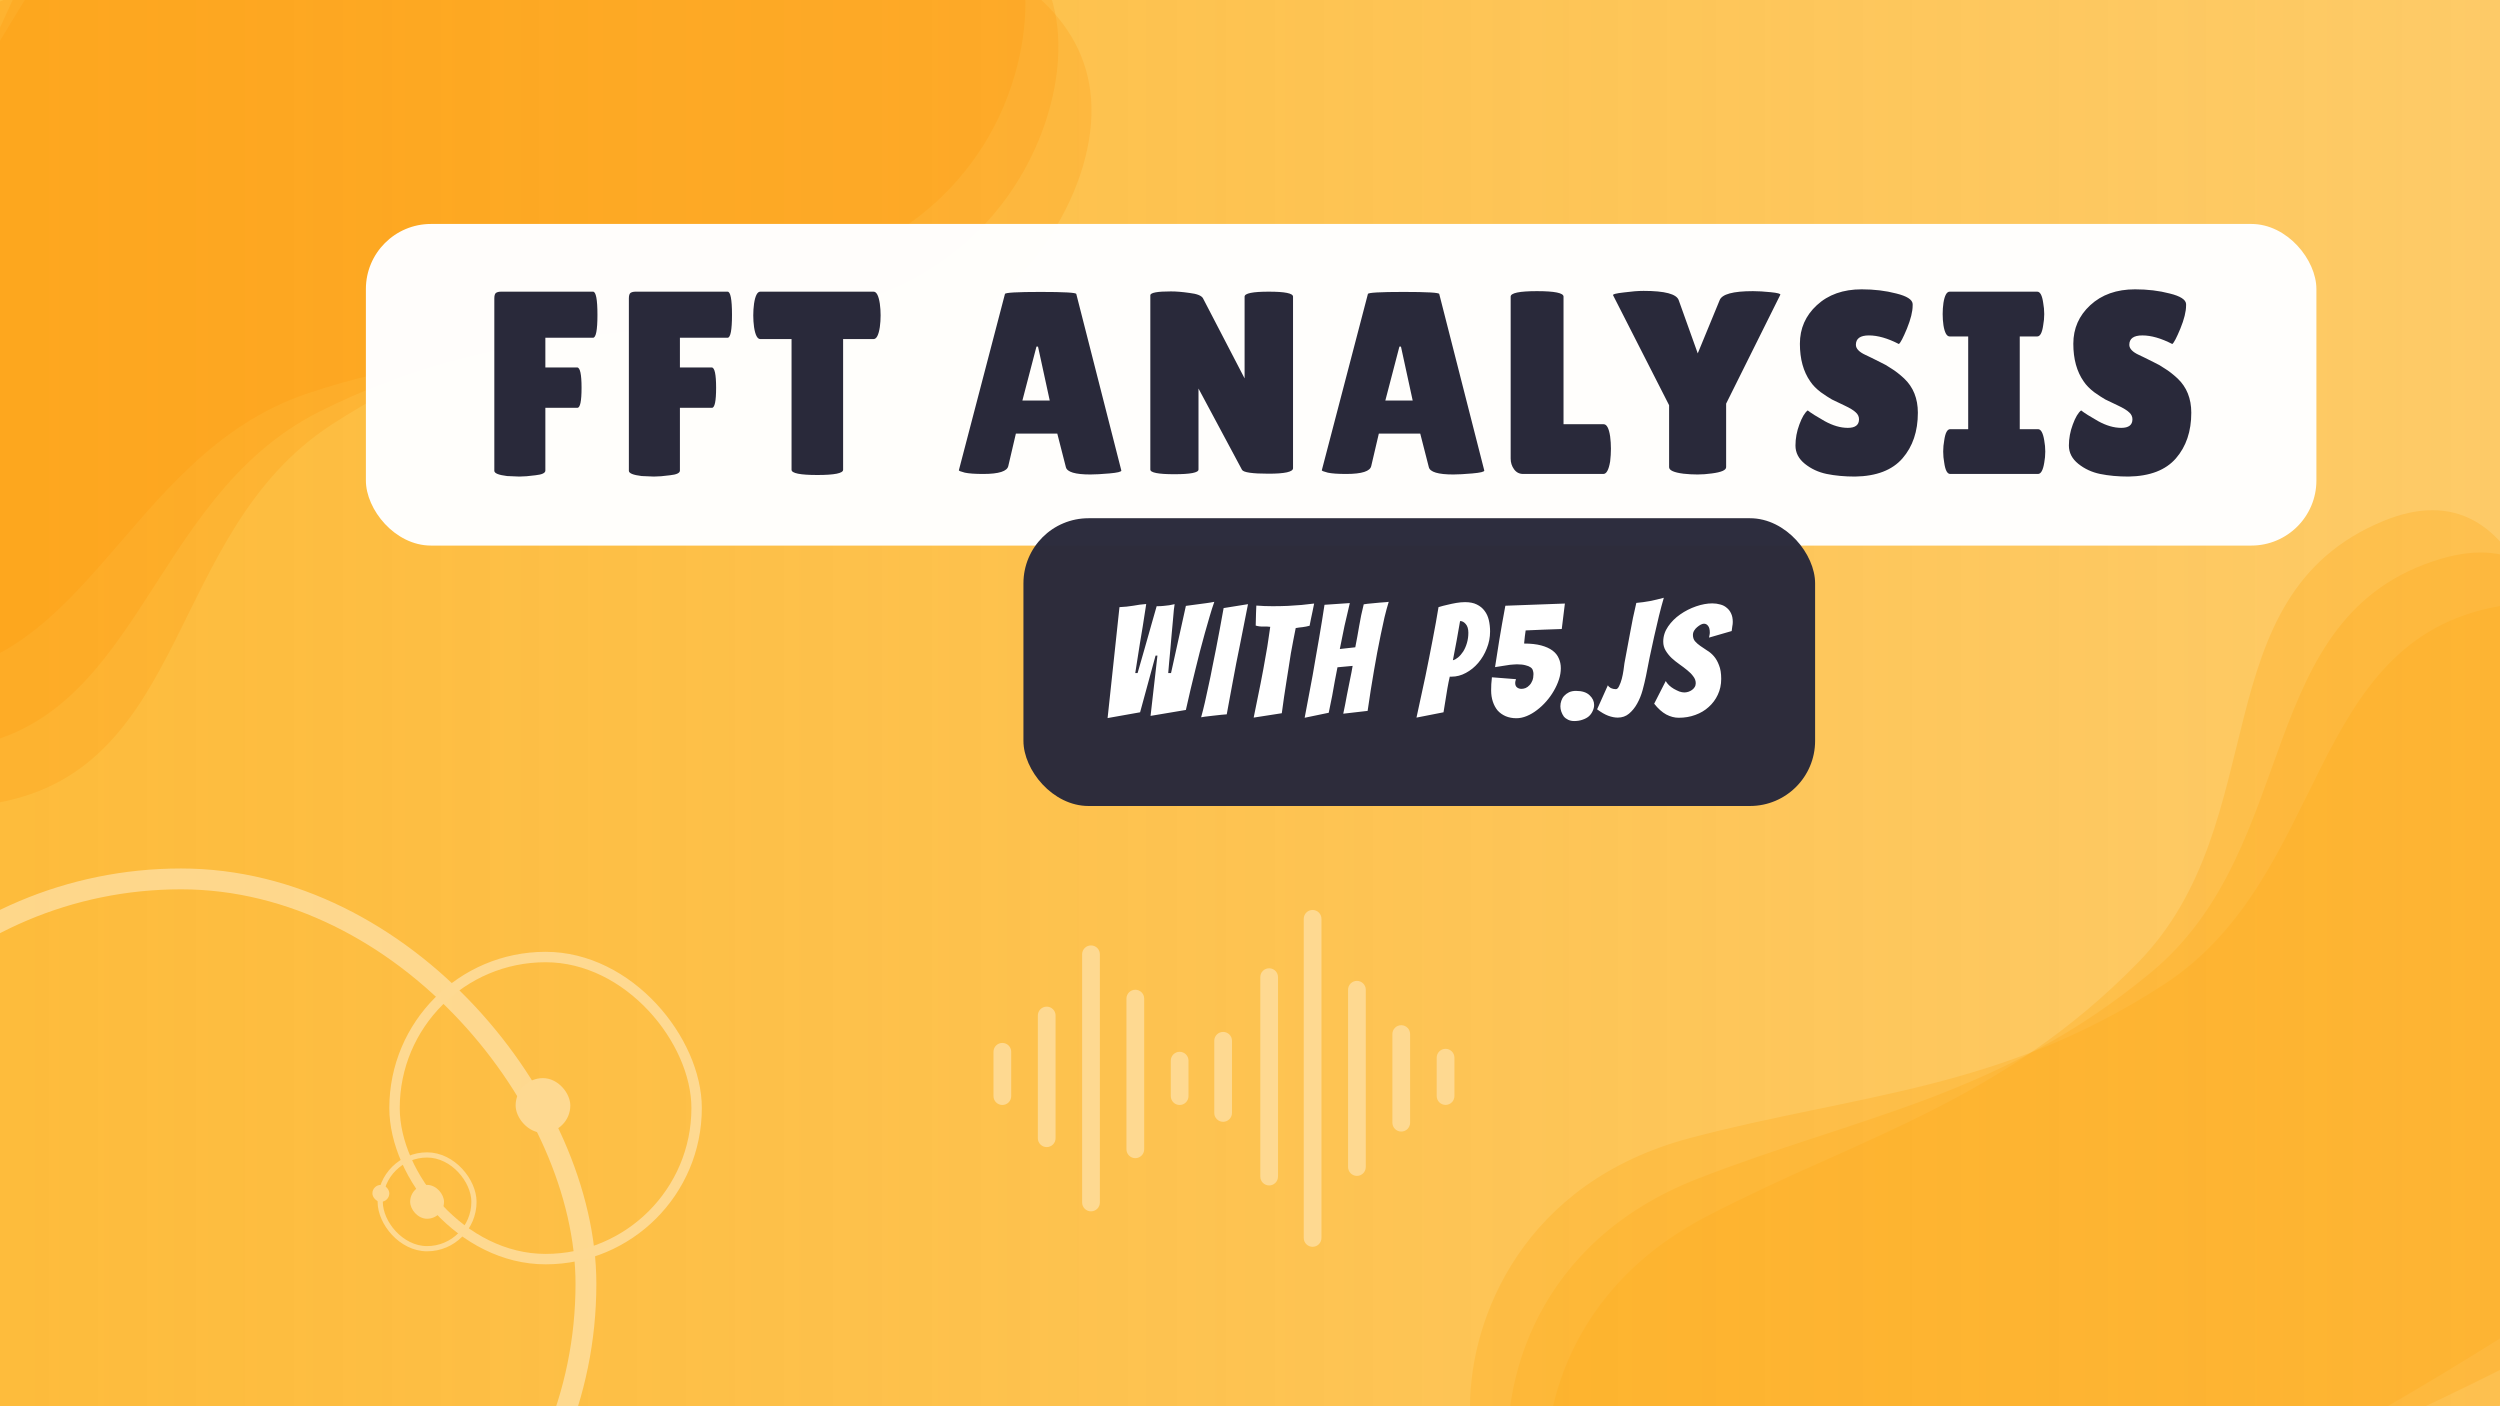 <svg width="1920" height="1080" viewBox="0 0 1920 1080" fill="none" xmlns="http://www.w3.org/2000/svg">
<rect x="0" y="0" width="1920" height="1080" fill="#808080" stroke="none"/>
<g clip-path="url(#clip0)">
<rect width="1920" height="1080" fill="white"/>
<path d="M1919.5 1080C1919.5 1080 2155.85 423.952 1919.5 465.5C1770.19 491.747 1789.01 673.23 1662 756C1536.8 837.587 1426.5 840 1298 874C1169.5 908 1129 1012.5 1129 1080C1129 1388.71 1919.5 1080 1919.5 1080Z" fill="#FF9201" fill-opacity="0.32"/>
<path d="M1944.42 1039.66C1944.42 1039.66 2104.99 361.075 1874.86 429.112C1729.48 472.093 1768.72 650.279 1651.9 746.895C1536.74 842.13 1427.42 857.014 1303.6 905.342C1179.77 953.67 1151.36 1062.08 1159 1129.15C1193.95 1435.87 1944.42 1039.66 1944.42 1039.66Z" fill="#FF9201" fill-opacity="0.32"/>
<path d="M1963.23 1000.14C1963.23 1000.14 2051.99 308.487 1830.23 400.207C1690.14 458.149 1747.8 631.256 1641.71 739.554C1537.14 846.305 1429.97 872.535 1311.88 933.541C1193.78 994.548 1176.86 1105.34 1191.47 1171.24C1258.29 1472.63 1963.23 1000.14 1963.23 1000.14Z" fill="#FF9201" fill-opacity="0.32"/>
<rect width="1920" height="1080" fill="url(#paint0_linear)"/>
<path d="M-2.954 2.204C-2.954 2.204 -239.307 658.253 -2.954 616.704C146.357 590.457 127.535 408.974 254.546 326.204C379.741 244.617 490.046 242.204 618.546 208.204C747.046 174.204 787.546 69.704 787.546 2.204C787.546 -306.505 -2.954 2.204 -2.954 2.204Z" fill="#FF9201" fill-opacity="0.2"/>
<path d="M26.372 -35.053C26.372 -35.053 -282.729 590.022 -43.192 575.497C108.131 566.321 109.975 383.874 245.539 316.014C379.165 249.124 489.034 259.213 620.557 239.978C752.08 220.744 804.149 121.5 811.79 54.434C846.737 -252.291 26.372 -35.053 26.372 -35.053Z" fill="#FF9201" fill-opacity="0.2"/>
<path d="M67.952 -75.976C67.952 -75.976 -325.134 499.998 -85.906 518.951C65.22 530.924 92.438 350.51 236.127 302.177C377.763 254.535 485.158 279.817 618.078 279.074C750.998 278.33 816.372 187.299 833.273 121.949C910.568 -176.927 67.952 -75.976 67.952 -75.976Z" fill="#FF9201" fill-opacity="0.2"/>
<rect x="281" y="172" width="1498" height="247" rx="50" fill="white" fill-opacity="0.98"/>
<rect x="786" y="398" width="608" height="221" rx="50" fill="#29293A" fill-opacity="0.98"/>
<path d="M455.437 224C457.703 224 458.837 229.933 458.837 241.8C458.837 253.533 457.703 259.4 455.437 259.4H418.837V282.2H443.237C445.503 282.2 446.637 287.4 446.637 297.8C446.637 308.067 445.57 313.2 443.437 313.2H418.837V361.4C418.837 363.267 416.303 364.467 411.237 365C406.303 365.667 402.17 366 398.837 366L389.437 365.6C382.903 364.8 379.637 363.467 379.637 361.6V229.2C379.637 227.067 380.037 225.667 380.837 225C381.77 224.333 383.103 224 384.837 224H455.437ZM558.773 224C561.039 224 562.173 229.933 562.173 241.8C562.173 253.533 561.039 259.4 558.773 259.4H522.173V282.2H546.573C548.839 282.2 549.973 287.4 549.973 297.8C549.973 308.067 548.906 313.2 546.773 313.2H522.173V361.4C522.173 363.267 519.639 364.467 514.573 365C509.639 365.667 505.506 366 502.173 366L492.773 365.6C486.239 364.8 482.973 363.467 482.973 361.6V229.2C482.973 227.067 483.373 225.667 484.173 225C485.106 224.333 486.439 224 488.173 224H558.773ZM647.509 360.8C647.509 363.467 640.909 364.8 627.709 364.8C614.509 364.8 607.909 363.467 607.909 360.8V260.4H583.909C581.642 260.4 580.042 257.333 579.109 251.2C578.709 248.267 578.509 245.267 578.509 242.2C578.509 239.133 578.709 236.133 579.109 233.2C580.042 227.067 581.642 224 583.909 224H670.909C673.175 224 674.775 227.067 675.709 233.2C676.109 236.133 676.309 239.133 676.309 242.2C676.309 245.267 676.109 248.267 675.709 251.2C674.775 257.333 673.175 260.4 670.909 260.4H647.509V360.8ZM837.395 364.4C825.795 364.4 819.528 362.533 818.595 358.8L811.995 333H780.195L774.395 357.8C773.595 361.933 767.195 364 755.195 364C748.795 364 744.061 363.667 740.995 363C737.928 362.2 736.395 361.6 736.395 361.2L771.795 225.8C771.795 224.733 780.928 224.2 799.195 224.2C817.461 224.2 826.595 224.733 826.595 225.8L861.195 361.4C861.195 362.333 858.128 363.067 851.995 363.6C845.861 364.133 840.995 364.4 837.395 364.4ZM785.195 307.6H806.195L797.195 266.2H795.995L785.195 307.6ZM993.049 359.6C993.049 362.4 986.783 363.8 974.249 363.8C961.716 363.8 954.916 362.8 953.849 360.8L920.449 298.4V360.6C920.449 363 914.249 364.2 901.849 364.2C889.583 364.2 883.449 363 883.449 360.6V226.8C883.449 224.8 888.716 223.8 899.249 223.8C903.383 223.8 908.183 224.2 913.649 225C919.249 225.667 922.649 227 923.849 229L955.849 290.6V227.8C955.849 225.267 962.049 224 974.449 224C986.849 224 993.049 225.267 993.049 227.8V359.6ZM1116.14 364.4C1104.54 364.4 1098.27 362.533 1097.34 358.8L1090.74 333H1058.94L1053.14 357.8C1052.34 361.933 1045.94 364 1033.94 364C1027.54 364 1022.8 363.667 1019.74 363C1016.67 362.2 1015.14 361.6 1015.14 361.2L1050.54 225.8C1050.54 224.733 1059.67 224.2 1077.94 224.2C1096.2 224.2 1105.34 224.733 1105.34 225.8L1139.94 361.4C1139.94 362.333 1136.87 363.067 1130.74 363.6C1124.6 364.133 1119.74 364.4 1116.14 364.4ZM1063.94 307.6H1084.94L1075.94 266.2H1074.74L1063.94 307.6ZM1160.19 352.2V227.8C1160.19 225 1166.92 223.6 1180.39 223.6C1193.99 223.6 1200.79 225 1200.79 227.8V325.8H1231.59C1233.99 325.8 1235.66 328.933 1236.59 335.2C1236.99 338.267 1237.19 341.4 1237.19 344.6C1237.19 347.8 1236.99 351.067 1236.59 354.4C1235.52 360.8 1233.79 364 1231.39 364H1169.79C1166.86 364 1164.52 362.8 1162.79 360.4C1161.06 358 1160.19 355.267 1160.19 352.2ZM1320.67 230.6C1322.41 225.933 1330.94 223.6 1346.27 223.6C1350.14 223.6 1354.67 223.867 1359.87 224.4C1365.21 224.933 1367.67 225.6 1367.27 226.4L1325.67 310V358.8C1325.67 361.067 1322.01 362.667 1314.67 363.6C1310.94 364.133 1307.27 364.4 1303.67 364.4C1300.07 364.4 1296.47 364.2 1292.87 363.8C1285.54 362.867 1281.87 361.2 1281.87 358.8V311.2L1238.87 226.8C1238.34 226 1241.07 225.267 1247.07 224.6C1253.07 223.8 1258.14 223.4 1262.27 223.4C1278.67 223.4 1287.67 225.8 1289.27 230.6L1303.87 271.4L1320.67 230.6ZM1388.32 315.2C1390.85 317.2 1395.19 319.933 1401.32 323.4C1407.59 326.867 1413.52 328.6 1419.12 328.6C1424.85 328.6 1427.72 326.4 1427.72 322C1427.72 320 1426.92 318.267 1425.32 316.8C1423.72 315.2 1420.79 313.4 1416.52 311.4C1412.25 309.4 1409.05 307.867 1406.92 306.8C1404.79 305.6 1401.92 303.733 1398.32 301.2C1394.85 298.533 1392.19 295.8 1390.32 293C1384.99 285.4 1382.32 275.733 1382.32 264C1382.32 252.267 1386.65 242.4 1395.32 234.4C1404.12 226.267 1415.59 222.2 1429.72 222.2C1439.32 222.2 1448.19 223.267 1456.32 225.4C1464.45 227.4 1468.65 230.067 1468.92 233.4C1468.92 233.8 1468.92 234.2 1468.92 234.6C1468.92 239.267 1467.45 245.2 1464.52 252.4C1461.59 259.467 1459.52 263.4 1458.32 264.2C1449.79 259.8 1442.12 257.6 1435.32 257.6C1428.65 257.6 1425.32 260 1425.32 264.8C1425.32 267.733 1427.79 270.333 1432.72 272.6C1433.79 273.133 1435.32 273.867 1437.32 274.8C1439.32 275.733 1441.59 276.867 1444.12 278.2C1446.79 279.4 1449.59 281 1452.52 283C1455.59 284.867 1458.85 287.4 1462.32 290.6C1469.39 297.267 1472.92 306.067 1472.92 317C1472.92 331.267 1468.99 342.933 1461.12 352C1453.25 361.067 1441.12 365.733 1424.72 366C1416.72 366 1409.45 365.333 1402.92 364C1396.52 362.667 1390.92 360.067 1386.12 356.2C1381.32 352.333 1378.92 347.667 1378.92 342.2C1378.92 336.733 1379.92 331.333 1381.92 326C1383.92 320.533 1386.05 316.933 1388.32 315.2ZM1511.57 329.6V258.4H1497.37C1495.1 258.4 1493.5 255.533 1492.57 249.8C1492.17 247 1491.97 244.133 1491.97 241.2C1491.97 238.267 1492.17 235.4 1492.57 232.6C1493.5 226.867 1495.1 224 1497.37 224H1564.57C1566.84 224 1568.37 226.867 1569.17 232.6C1569.7 235.4 1569.97 238.267 1569.97 241.2C1569.97 244.133 1569.7 247 1569.17 249.8C1568.37 255.533 1566.84 258.4 1564.57 258.4H1551.17V329.6H1565.17C1567.44 329.6 1569.04 332.467 1569.97 338.2C1570.5 341 1570.77 343.867 1570.77 346.8C1570.77 349.733 1570.5 352.6 1569.97 355.4C1569.04 361.133 1567.44 364 1565.17 364H1497.77C1495.5 364 1493.97 361.133 1493.17 355.4C1492.64 352.6 1492.37 349.733 1492.37 346.8C1492.37 343.867 1492.64 341 1493.17 338.2C1493.97 332.467 1495.5 329.6 1497.77 329.6H1511.57ZM1598.31 315.2C1600.85 317.2 1605.18 319.933 1611.31 323.4C1617.58 326.867 1623.51 328.6 1629.11 328.6C1634.85 328.6 1637.71 326.4 1637.71 322C1637.71 320 1636.91 318.267 1635.31 316.8C1633.71 315.2 1630.78 313.4 1626.51 311.4C1622.25 309.4 1619.05 307.867 1616.91 306.8C1614.78 305.6 1611.91 303.733 1608.31 301.2C1604.85 298.533 1602.18 295.8 1600.31 293C1594.98 285.4 1592.31 275.733 1592.31 264C1592.31 252.267 1596.65 242.4 1605.31 234.4C1614.11 226.267 1625.58 222.2 1639.71 222.2C1649.31 222.2 1658.18 223.267 1666.31 225.4C1674.45 227.4 1678.65 230.067 1678.91 233.4C1678.91 233.8 1678.91 234.2 1678.91 234.6C1678.91 239.267 1677.45 245.2 1674.51 252.4C1671.58 259.467 1669.51 263.4 1668.31 264.2C1659.78 259.8 1652.11 257.6 1645.31 257.6C1638.65 257.6 1635.31 260 1635.31 264.8C1635.31 267.733 1637.78 270.333 1642.71 272.6C1643.78 273.133 1645.31 273.867 1647.31 274.8C1649.31 275.733 1651.58 276.867 1654.11 278.2C1656.78 279.4 1659.58 281 1662.51 283C1665.58 284.867 1668.85 287.4 1672.31 290.6C1679.38 297.267 1682.91 306.067 1682.91 317C1682.91 331.267 1678.98 342.933 1671.11 352C1663.25 361.067 1651.11 365.733 1634.71 366C1626.71 366 1619.45 365.333 1612.91 364C1606.51 362.667 1600.91 360.067 1596.11 356.2C1591.31 352.333 1588.91 347.667 1588.91 342.2C1588.91 336.733 1589.91 331.333 1591.91 326C1593.91 320.533 1596.05 316.933 1598.31 315.2Z" fill="#29293A"/>
<path d="M850.632 551.48L859.752 466.28C863.512 466.12 867.032 465.76 870.312 465.2C873.672 464.56 876.992 464.12 880.272 463.88C880.272 463.96 880.152 464.8 879.912 466.4C879.672 467.92 879.352 469.96 878.952 472.52C878.552 475 878.112 477.84 877.632 481.04C877.152 484.16 876.432 488.48 875.472 494C874.592 499.52 873.392 507.16 871.872 516.92H873.672C875.752 509.56 877.472 503.56 878.832 498.92C880.192 494.2 881.272 490.4 882.072 487.52C882.952 484.56 883.752 481.72 884.472 479C885.272 476.28 885.992 473.76 886.632 471.44C887.352 469.12 887.912 467.16 888.312 465.56H889.392C890.832 465.56 892.272 465.48 893.712 465.32C895.232 465.16 896.632 465 897.912 464.84C899.272 464.6 900.672 464.32 902.112 464C901.952 464.72 901.752 466.2 901.512 468.44C901.352 470.68 901.112 473.4 900.792 476.6C900.472 479.72 900.152 483.2 899.832 487.04C899.512 490.8 899.192 494.52 898.872 498.2C898.552 501.8 898.232 505.24 897.912 508.52C897.672 511.8 897.432 514.6 897.192 516.92H899.352L910.752 465.32C913.472 464.92 916.152 464.56 918.792 464.24C921.112 463.92 923.512 463.6 925.992 463.28C928.472 462.96 930.672 462.6 932.592 462.2C931.392 465.56 930.192 469.32 928.992 473.48C927.792 477.56 926.552 481.88 925.272 486.44C923.992 491 922.752 495.6 921.552 500.24C920.432 504.88 919.312 509.36 918.192 513.68C915.632 523.92 913.152 534.44 910.752 545.24L883.632 549.8L888.912 503.48H887.472L875.592 547.04L850.632 551.48ZM942.142 548.6C941.422 548.6 940.022 548.72 937.942 548.96C935.862 549.12 933.702 549.36 931.462 549.68C929.222 549.92 927.182 550.16 925.342 550.4C923.582 550.64 922.622 550.8 922.462 550.88C923.422 547.44 924.382 543.64 925.342 539.48C926.302 535.24 927.262 530.84 928.222 526.28C929.262 521.64 930.222 516.96 931.102 512.24C932.062 507.52 932.982 502.96 933.862 498.56C935.862 488.32 937.822 477.8 939.742 467L958.462 464C956.382 474.72 954.302 485.24 952.222 495.56C951.342 499.96 950.422 504.52 949.462 509.24C948.582 513.96 947.702 518.64 946.822 523.28C946.022 527.92 945.182 532.44 944.302 536.84C943.502 541.16 942.782 545.08 942.142 548.6ZM962.82 551.12C964.66 542.32 966.42 533.64 968.1 525.08C968.82 521.48 969.54 517.72 970.26 513.8C970.98 509.88 971.66 506.04 972.3 502.28C973.02 498.44 973.62 494.76 974.1 491.24C974.66 487.64 975.14 484.36 975.54 481.4C973.7 481.16 971.82 481.08 969.9 481.16C968.06 481.24 966.22 481 964.38 480.44C964.46 479.16 964.5 477.68 964.5 476C964.5 474.32 964.54 472.64 964.62 470.96C964.7 469.12 964.78 467.16 964.86 465.08C966.94 465.24 969.02 465.36 971.1 465.44C973.18 465.52 975.26 465.56 977.34 465.56C981.42 465.56 985.34 465.48 989.1 465.32C992.94 465.08 996.46 464.84 999.66 464.6C1002.94 464.28 1006.14 463.92 1009.26 463.52L1007.94 470C1007.54 471.84 1007.14 473.72 1006.74 475.64C1006.42 477.56 1006.1 479.2 1005.78 480.56C1004.02 481.04 1002.22 481.4 1000.38 481.64C998.62 481.8 996.86 482.04 995.1 482.36C994.54 485.08 993.94 488.12 993.3 491.48C992.66 494.76 992.02 498.2 991.38 501.8C990.82 505.32 990.26 508.92 989.7 512.6C989.14 516.28 988.58 519.8 988.02 523.16C986.74 531.08 985.54 539.28 984.42 547.76L962.82 551.12ZM1001.98 551.24C1004.06 540.2 1006.1 529.36 1008.1 518.72C1008.82 514.24 1009.62 509.6 1010.5 504.8C1011.38 499.92 1012.22 495.12 1013.02 490.4C1013.82 485.68 1014.58 481.12 1015.3 476.72C1016.02 472.24 1016.66 468.16 1017.22 464.48L1036.66 463.16C1035.3 468.76 1033.94 474.6 1032.58 480.68C1031.3 486.76 1030.1 492.68 1028.98 498.44L1040.86 497.12C1041.98 491.44 1042.98 485.96 1043.86 480.68C1044.74 475.32 1045.9 469.8 1047.34 464.12C1049.18 463.8 1051.22 463.56 1053.46 463.4C1055.7 463.16 1057.78 462.96 1059.7 462.8C1061.62 462.64 1063.22 462.52 1064.5 462.44C1065.86 462.28 1066.54 462.2 1066.54 462.2C1065.42 465.8 1064.34 469.76 1063.3 474.08C1062.34 478.32 1061.38 482.76 1060.42 487.4C1059.46 491.96 1058.54 496.6 1057.66 501.32C1056.78 506.04 1055.98 510.52 1055.26 514.76C1053.5 524.92 1051.86 535.32 1050.34 545.96L1031.62 548.12C1032.66 543.32 1033.58 538.64 1034.38 534.08C1035.18 530.24 1035.98 526.24 1036.78 522.08C1037.66 517.92 1038.34 514.36 1038.82 511.4L1027.18 512.48C1026.62 515.52 1025.94 519.04 1025.14 523.04C1024.42 527.04 1023.74 530.84 1023.1 534.44C1022.22 538.76 1021.34 543.08 1020.46 547.4L1001.98 551.24ZM1087.86 551.12C1090.26 540.32 1092.54 529.76 1094.7 519.44C1095.58 515.12 1096.5 510.56 1097.46 505.76C1098.42 500.96 1099.34 496.24 1100.22 491.6C1101.1 486.96 1101.94 482.48 1102.74 478.16C1103.54 473.84 1104.22 469.88 1104.78 466.28C1107.1 465.56 1109.38 464.96 1111.62 464.48C1113.86 463.92 1116.14 463.44 1118.46 463.04C1120.86 462.64 1123.1 462.44 1125.18 462.44C1128.78 462.44 1131.78 463.04 1134.18 464.24C1136.66 465.44 1138.66 467.08 1140.18 469.16C1141.7 471.16 1142.78 473.52 1143.42 476.24C1144.06 478.96 1144.38 481.88 1144.38 485C1144.38 489.48 1143.54 493.8 1141.86 497.96C1140.26 502.12 1138.06 505.84 1135.26 509.12C1132.54 512.32 1129.38 514.88 1125.78 516.8C1122.26 518.72 1118.58 519.68 1114.74 519.68H1113.42C1112.78 522.4 1112.18 525.36 1111.62 528.56C1111.06 531.76 1110.58 534.72 1110.18 537.44C1109.62 540.64 1109.1 543.84 1108.62 547.04L1087.86 551.12ZM1121.34 476.96C1120.46 482.24 1119.58 487.24 1118.7 491.96C1117.82 496.68 1116.86 501.72 1115.82 507.08C1117.1 506.76 1118.42 506.04 1119.78 504.92C1121.22 503.72 1122.54 502.2 1123.74 500.36C1124.94 498.44 1125.9 496.24 1126.62 493.76C1127.34 491.28 1127.7 488.68 1127.7 485.96C1127.7 483 1127.02 480.76 1125.66 479.24C1124.38 477.72 1122.94 476.96 1121.34 476.96ZM1198.71 513.2C1198.71 516 1198.23 518.88 1197.27 521.84C1196.31 524.8 1194.99 527.72 1193.31 530.6C1191.71 533.4 1189.79 536.08 1187.55 538.64C1185.31 541.2 1182.91 543.44 1180.35 545.36C1177.87 547.28 1175.27 548.8 1172.55 549.92C1169.83 551.04 1167.19 551.6 1164.63 551.6C1161.59 551.6 1158.83 551.08 1156.35 550.04C1153.95 549 1151.91 547.56 1150.23 545.72C1148.63 543.8 1147.39 541.52 1146.51 538.88C1145.63 536.24 1145.19 533.36 1145.19 530.24C1145.19 528.72 1145.23 527.12 1145.31 525.44C1145.47 523.76 1145.63 522 1145.79 520.16L1164.27 521.6C1163.87 522.8 1163.67 523.76 1163.67 524.48C1163.67 526.08 1164.15 527.24 1165.11 527.96C1166.07 528.68 1167.19 529.04 1168.47 529.04C1169.51 529.04 1170.55 528.84 1171.59 528.44C1172.71 527.96 1173.71 527.24 1174.59 526.28C1175.55 525.32 1176.31 524.12 1176.87 522.68C1177.43 521.24 1177.71 519.56 1177.71 517.64C1177.71 516.68 1177.55 515.76 1177.23 514.88C1176.99 513.92 1176.39 513.12 1175.43 512.48C1174.55 511.84 1173.27 511.32 1171.59 510.92C1169.91 510.44 1167.71 510.2 1164.99 510.2C1164.27 510.2 1163.51 510.24 1162.71 510.32C1161.99 510.32 1160.99 510.4 1159.71 510.56C1158.43 510.72 1156.87 510.96 1155.03 511.28C1153.27 511.52 1150.99 511.88 1148.19 512.36C1149.07 506.36 1150.15 499.48 1151.43 491.72C1152.71 483.88 1154.27 475.04 1156.11 465.2L1201.83 463.52L1199.43 483.08C1194.95 483.24 1190.39 483.4 1185.75 483.56C1181.19 483.72 1176.51 483.92 1171.71 484.16C1171.55 485.28 1171.35 486.72 1171.11 488.48C1170.95 490.24 1170.75 492.16 1170.51 494.24C1175.63 494.24 1179.99 494.72 1183.59 495.68C1187.19 496.64 1190.11 497.96 1192.35 499.64C1194.59 501.32 1196.19 503.32 1197.15 505.64C1198.19 507.88 1198.71 510.4 1198.71 513.2ZM1224.29 541.4C1224.29 542.92 1223.93 544.44 1223.21 545.96C1222.57 547.48 1221.61 548.84 1220.33 550.04C1219.05 551.16 1217.45 552.04 1215.53 552.68C1213.61 553.4 1211.41 553.76 1208.93 553.76C1207.25 553.76 1205.73 553.44 1204.37 552.8C1203.01 552.16 1201.89 551.32 1201.01 550.28C1200.21 549.16 1199.57 547.92 1199.09 546.56C1198.61 545.2 1198.37 543.84 1198.37 542.48C1198.37 540.96 1198.61 539.52 1199.09 538.16C1199.57 536.72 1200.29 535.48 1201.25 534.44C1202.29 533.32 1203.53 532.4 1204.97 531.68C1206.49 530.96 1208.29 530.6 1210.37 530.6C1215.01 530.6 1218.49 531.72 1220.81 533.96C1223.13 536.12 1224.29 538.6 1224.29 541.4ZM1264.13 519.08C1263.41 522.6 1262.53 526.28 1261.49 530.12C1260.45 533.88 1259.05 537.32 1257.29 540.44C1255.61 543.48 1253.53 546.04 1251.05 548.12C1248.65 550.12 1245.77 551.12 1242.41 551.12C1240.17 551.12 1237.73 550.64 1235.09 549.68C1232.53 548.72 1229.69 547.08 1226.57 544.76L1234.85 526.28C1235.25 527.08 1236.01 527.8 1237.13 528.44C1238.33 529 1239.61 529.28 1240.97 529.28C1241.93 529.28 1242.77 528.48 1243.49 526.88C1244.29 525.28 1244.97 523.44 1245.53 521.36C1246.09 519.2 1246.53 517 1246.85 514.76C1247.17 512.52 1247.41 510.72 1247.57 509.36C1249.09 501.6 1250.53 493.88 1251.89 486.2C1253.25 478.44 1254.85 470.72 1256.69 463.04C1260.29 462.72 1263.81 462.24 1267.25 461.6C1270.77 460.88 1274.29 460.04 1277.81 459.08C1276.61 463.16 1275.37 467.8 1274.09 473C1272.81 478.2 1271.57 483.52 1270.37 488.96C1269.17 494.4 1268.01 499.76 1266.89 505.04C1265.85 510.24 1264.93 514.92 1264.13 519.08ZM1321.89 521.36C1321.89 525.84 1321.01 529.92 1319.25 533.6C1317.57 537.2 1315.25 540.32 1312.29 542.96C1309.41 545.6 1305.97 547.64 1301.97 549.08C1298.05 550.52 1293.81 551.24 1289.25 551.24C1286.05 551.24 1282.85 550.4 1279.65 548.72C1276.45 546.96 1273.37 544.2 1270.41 540.44L1279.29 523.04C1279.85 524.08 1280.69 525.16 1281.81 526.28C1282.93 527.32 1284.17 528.24 1285.53 529.04C1286.97 529.84 1288.37 530.52 1289.73 531.08C1291.17 531.56 1292.45 531.8 1293.57 531.8C1294.53 531.8 1295.53 531.64 1296.57 531.32C1297.61 531 1298.57 530.52 1299.45 529.88C1300.33 529.24 1301.01 528.52 1301.49 527.72C1302.05 526.84 1302.33 525.84 1302.33 524.72C1302.33 522.8 1301.69 521.04 1300.41 519.44C1299.21 517.76 1297.69 516.2 1295.85 514.76C1294.01 513.24 1292.01 511.72 1289.85 510.2C1287.69 508.68 1285.69 507.08 1283.85 505.4C1282.09 503.72 1280.57 501.84 1279.29 499.76C1278.01 497.68 1277.37 495.36 1277.37 492.8C1277.37 488.64 1278.61 484.76 1281.09 481.16C1283.57 477.56 1286.65 474.48 1290.33 471.92C1294.09 469.28 1298.17 467.2 1302.57 465.68C1306.97 464.16 1311.13 463.4 1315.05 463.4C1317.21 463.4 1319.25 463.68 1321.17 464.24C1323.09 464.72 1324.73 465.56 1326.09 466.76C1327.53 467.88 1328.65 469.32 1329.45 471.08C1330.33 472.84 1330.77 475.04 1330.77 477.68C1330.77 478.8 1330.65 479.92 1330.41 481.04C1330.25 482.16 1330.09 483.36 1329.93 484.64L1312.53 489.68C1312.69 489.04 1312.81 488.4 1312.89 487.76C1313.05 487.12 1313.13 486.48 1313.13 485.84C1313.13 483.44 1312.69 481.72 1311.81 480.68C1311.01 479.56 1309.93 479 1308.57 479C1307.93 479 1307.13 479.24 1306.17 479.72C1305.29 480.2 1304.37 480.84 1303.41 481.64C1302.53 482.36 1301.77 483.24 1301.13 484.28C1300.49 485.32 1300.17 486.44 1300.17 487.64C1300.17 489.56 1300.69 491.16 1301.73 492.44C1302.85 493.72 1304.21 494.92 1305.81 496.04C1307.41 497.16 1309.13 498.32 1310.97 499.52C1312.89 500.64 1314.65 502.12 1316.25 503.96C1317.85 505.8 1319.17 508.12 1320.21 510.92C1321.33 513.64 1321.89 517.12 1321.89 521.36Z" fill="white"/>
<rect x="-172" y="675" width="622" height="622" rx="311" stroke="white" stroke-opacity="0.4" stroke-width="16"/>
<rect x="303" y="735" width="232" height="232" rx="116" stroke="#FED991" stroke-width="8"/>
<rect x="292" y="887" width="72" height="72" rx="36" stroke="#FED991" stroke-width="4"/>
<rect x="396" y="828" width="42" height="42" rx="21" fill="#FED991"/>
<rect x="315" y="910" width="26" height="26" rx="13" fill="#FED991"/>
<rect x="286" y="910" width="13" height="13" rx="6.5" fill="#FED991"/>
<g clip-path="url(#clip1)">
<path d="M769.809 800.97C766.046 800.97 763 804.016 763 807.775V841.813C763 845.576 766.046 848.622 769.809 848.622C773.568 848.622 776.614 845.576 776.614 841.813V807.775C776.614 804.016 773.568 800.97 769.809 800.97Z" fill="#FED991"/>
<path d="M803.87 773.094C800.111 773.094 797.061 776.145 797.061 779.904V874.157C797.061 877.92 800.111 880.966 803.87 880.966C807.629 880.966 810.68 877.92 810.68 874.157V779.904C810.68 776.145 807.629 773.094 803.87 773.094Z" fill="#FED991"/>
<path d="M837.885 726.085C834.126 726.085 831.076 729.131 831.076 732.89V923.507C831.076 927.266 834.126 930.316 837.885 930.316C841.644 930.316 844.694 927.266 844.694 923.507V732.89C844.694 729.131 841.644 726.085 837.885 726.085Z" fill="#FED991"/>
<path d="M871.923 760.123C868.164 760.123 865.114 763.169 865.114 766.932V882.66C865.114 886.419 868.164 889.469 871.923 889.469C875.682 889.469 878.732 886.419 878.732 882.66V766.932C878.732 763.169 875.682 760.123 871.923 760.123Z" fill="#FED991"/>
<path d="M974.703 743.641C970.944 743.641 967.898 746.688 967.898 750.451V903.613C967.898 907.372 970.944 910.419 974.703 910.419C978.462 910.419 981.512 907.372 981.512 903.613V750.451C981.512 746.688 978.462 743.641 974.703 743.641Z" fill="#FED991"/>
<path d="M1042.12 753.314C1038.36 753.314 1035.31 756.364 1035.31 760.123V896.275C1035.31 900.037 1038.36 903.084 1042.12 903.084C1045.88 903.084 1048.92 900.037 1048.92 896.275V760.123C1048.92 756.364 1045.88 753.314 1042.12 753.314Z" fill="#FED991"/>
<path d="M1076.15 787.352C1072.4 787.352 1069.35 790.402 1069.35 794.161V862.237C1069.35 865.996 1072.4 869.046 1076.15 869.046C1079.91 869.046 1082.96 865.996 1082.96 862.237V794.161C1082.96 790.402 1079.91 787.352 1076.15 787.352Z" fill="#FED991"/>
<path d="M1008.08 698.852C1004.32 698.852 1001.27 701.902 1001.27 705.661V950.736C1001.27 954.499 1004.32 957.545 1008.08 957.545C1011.84 957.545 1014.88 954.499 1014.88 950.736V705.661C1014.88 701.902 1011.84 698.852 1008.08 698.852Z" fill="#FED991"/>
<path d="M905.961 807.775C902.202 807.775 899.156 810.825 899.156 814.584V841.813C899.156 845.576 902.202 848.622 905.961 848.622C909.72 848.622 912.77 845.576 912.77 841.813V814.584C912.77 810.825 909.72 807.775 905.961 807.775Z" fill="#FED991"/>
<path d="M1110.19 805.496C1106.43 805.496 1103.38 808.543 1103.38 812.302V841.759C1103.38 845.518 1106.43 848.568 1110.19 848.568C1113.95 848.568 1117 845.518 1117 841.759V812.302C1117 808.543 1113.95 805.496 1110.19 805.496Z" fill="#FED991"/>
<path d="M939.36 792.517C935.597 792.517 932.551 795.563 932.551 799.322V854.738C932.551 858.497 935.597 861.547 939.36 861.547C943.119 861.547 946.165 858.497 946.165 854.738V799.322C946.165 795.563 943.119 792.517 939.36 792.517Z" fill="#FED991"/>
</g>
</g>
<defs>
<linearGradient id="paint0_linear" x1="0" y1="540" x2="1920" y2="540" gradientUnits="userSpaceOnUse">
<stop stop-color="#FDB426" stop-opacity="0.9"/>
<stop offset="1" stop-color="#FDB426" stop-opacity="0.7"/>
</linearGradient>
<clipPath id="clip0">
<rect width="1920" height="1080" fill="white"/>
</clipPath>
<clipPath id="clip1">
<rect width="354" height="354" fill="white" transform="translate(763 651)"/>
</clipPath>
</defs>
</svg>
